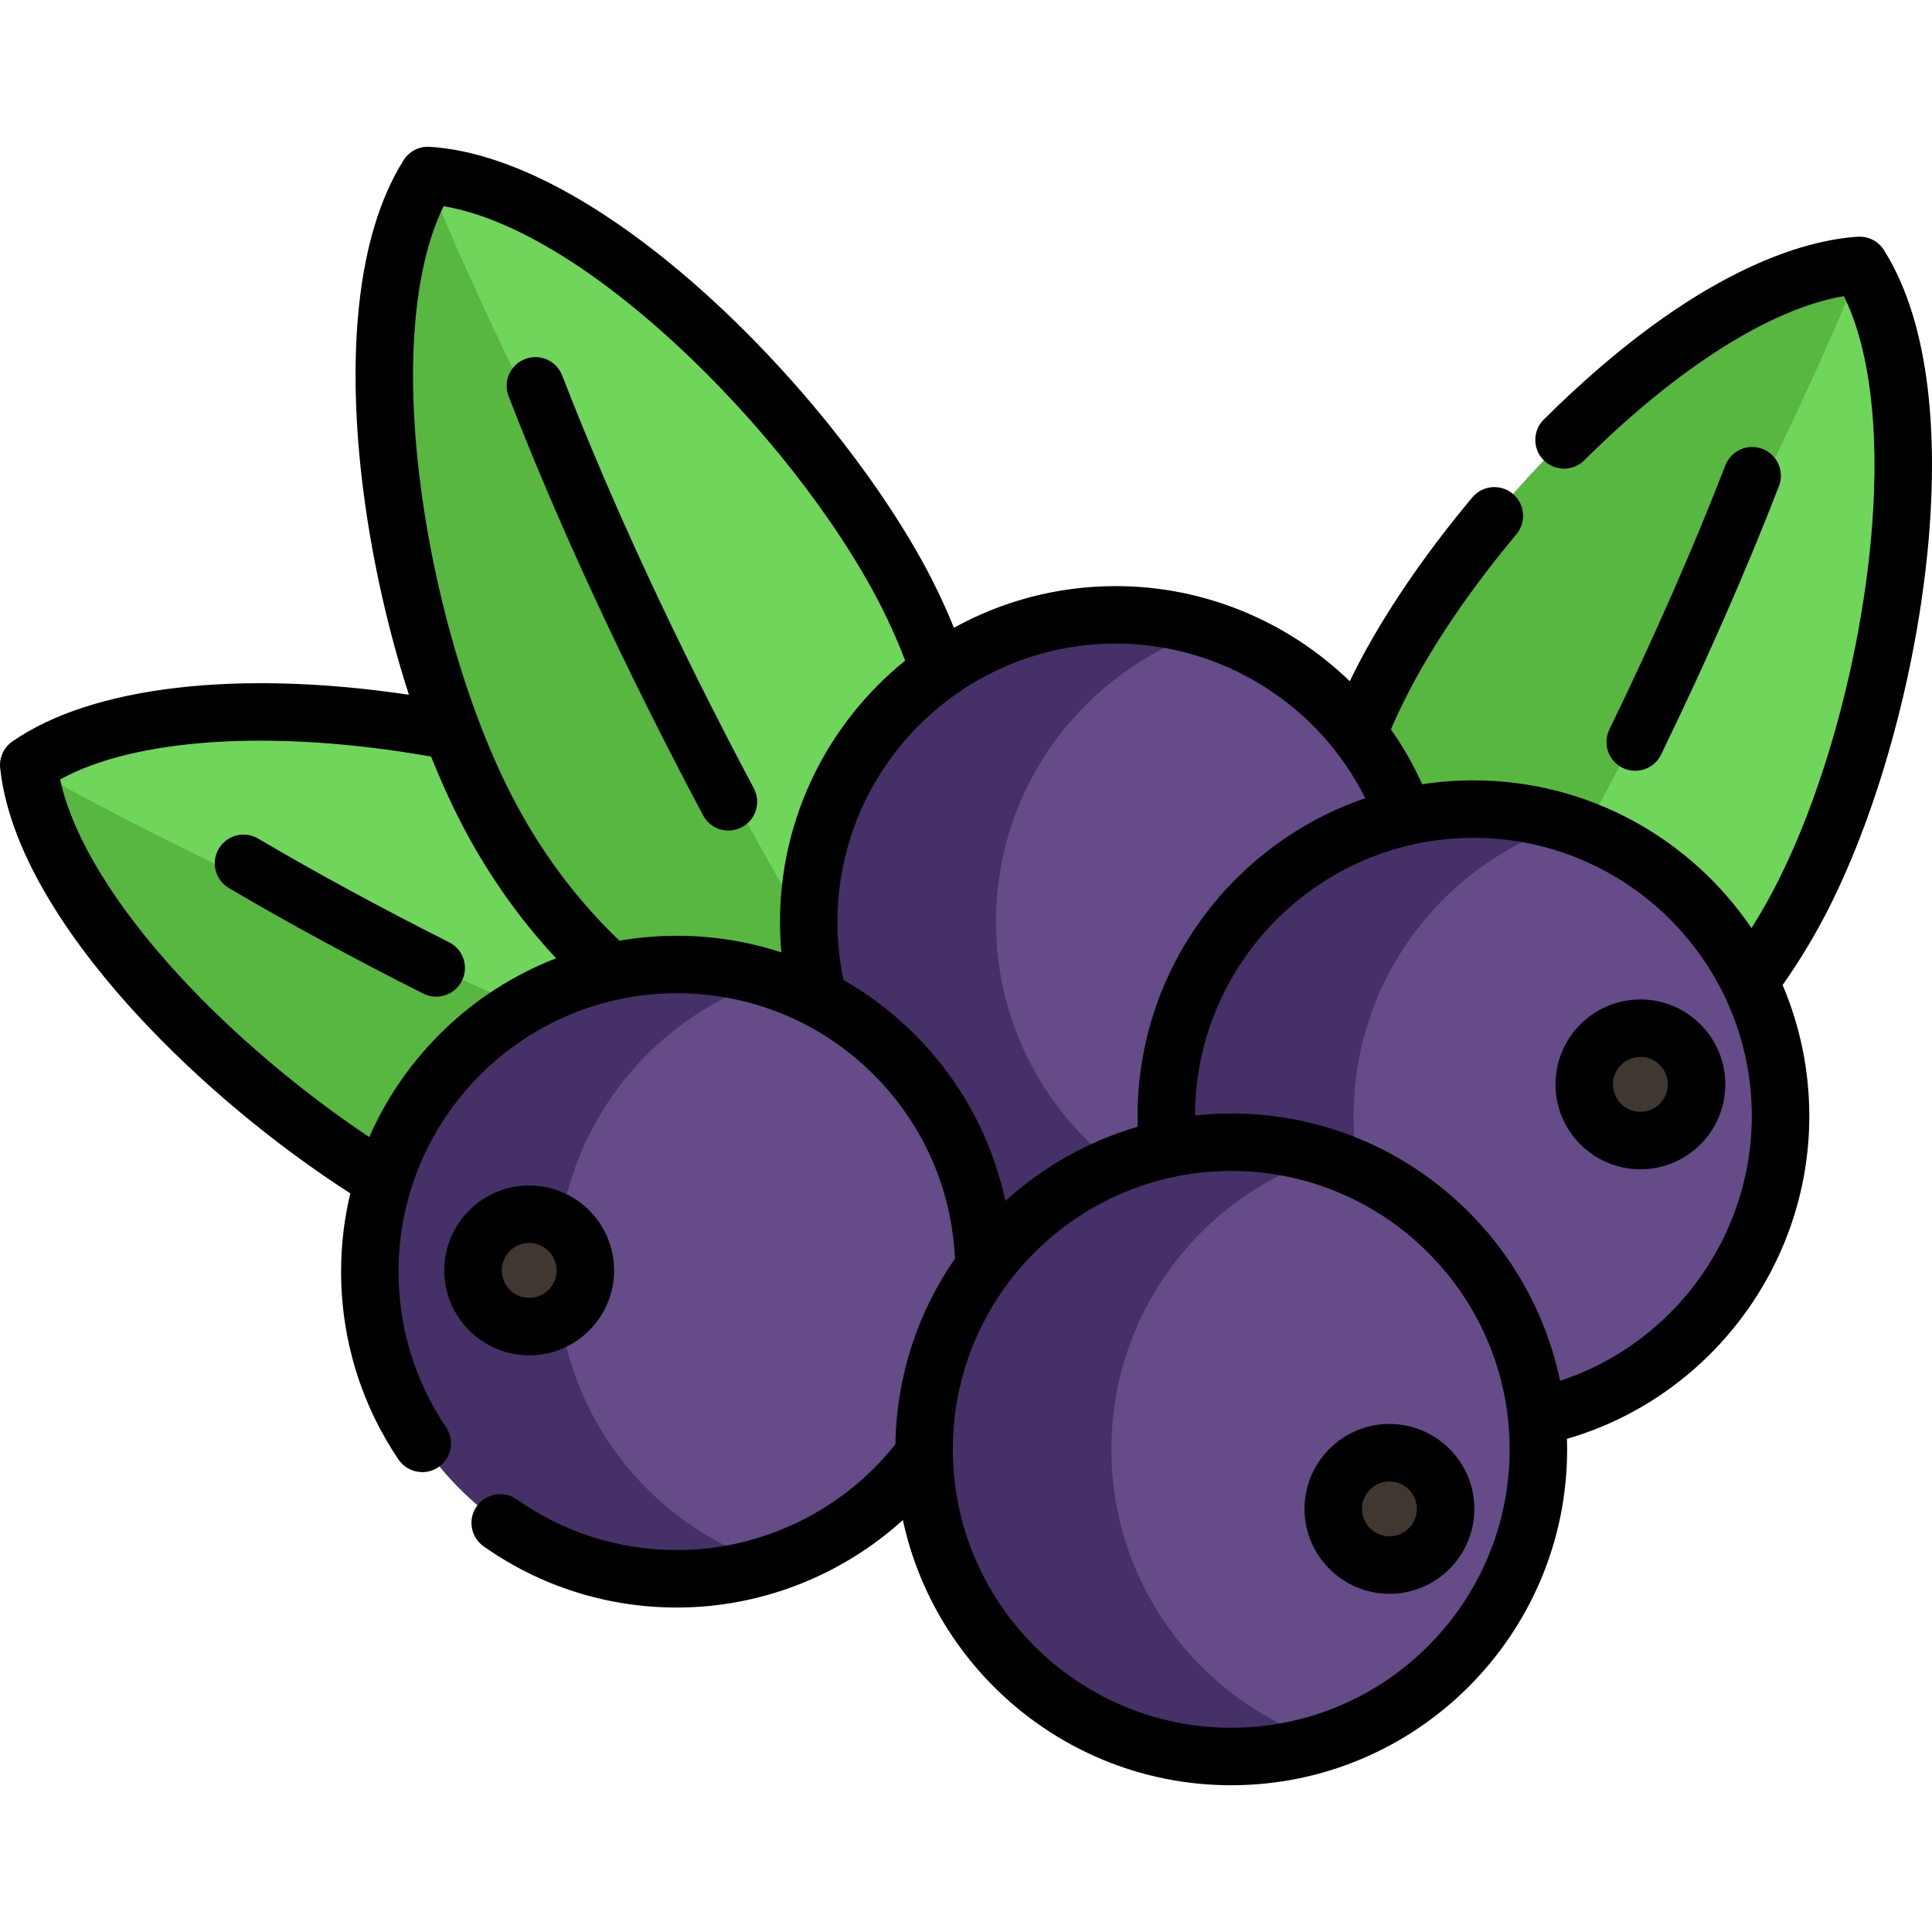 <?xml version="1.0" encoding="iso-8859-1"?>
<!-- Generator: Adobe Illustrator 19.0.0, SVG Export Plug-In . SVG Version: 6.00 Build 0)  -->
<svg xmlns="http://www.w3.org/2000/svg" xmlns:xlink="http://www.w3.org/1999/xlink" version="1.1" id="Layer_1" x="0px" y="0px" viewBox="0 0 504.127 504.127" style="enable-background:new 0 0 504.127 504.127;" xml:space="preserve" width="512" height="512">
<g>
	<g>
		<g>
			<path style="fill:#58B741;" d="M7.492,199.638c34.993-24.236,118.908-13.401,165.395,7.86     c34.558,15.807,59.93,42.632,72.538,72.761c0.421,0.967,0.821,1.939,1.198,2.916c3.297,8.485,5.592,17.203,6.79,25.985     c0.141,1.049,0.275,2.104,0.388,3.149c-34.999,24.228-85.716,28.579-132.203,7.318c-25.858-11.839-56.851-34.535-80.046-59.64     C23.049,239.956,9.52,218.412,7.492,199.638z"/>
			<path style="fill:#70D65B;" d="M7.492,199.638c34.993-24.236,118.908-13.401,165.395,7.86     c34.558,15.807,59.93,42.632,72.538,72.761c0.421,0.967,0.821,1.939,1.198,2.916c3.297,8.485,5.592,17.203,6.79,25.985     C178.641,285.288,29.61,214.858,7.492,199.638z"/>
		</g>
		<g>
			<path style="fill:#58B741;" d="M111.657,45.792c42.48,2.71,101.56,63.28,124.82,108.8c17.29,33.84,20.54,70.62,11.73,102.07     c-0.27,1.02-0.56,2.03-0.87,3.03c-2.68,8.7-6.29,16.96-10.8,24.59c-0.54,0.91-1.09,1.82-1.65,2.71     c-42.48-2.72-84.95-30.78-108.21-76.3c-12.93-25.33-23.15-62.36-25.76-96.44C98.837,87.062,101.597,61.772,111.657,45.792z"/>
			<path style="fill:#70D65B;" d="M111.657,45.792c42.48,2.71,101.56,63.28,124.82,108.8c17.29,33.84,20.54,70.62,11.73,102.07     c-0.27,1.02-0.56,2.03-0.87,3.03c-2.68,8.7-6.29,16.96-10.8,24.59C192.717,219.162,119.557,71.452,111.657,45.792z"/>
		</g>
		<g>
			<path style="fill:#70D65B;" d="M485.245,69.249c-42.48,2.71-101.56,63.28-124.82,108.8c-17.29,33.84-20.54,70.62-11.73,102.07     c0.27,1.02,0.56,2.03,0.87,3.03c2.68,8.7,6.29,16.96,10.8,24.59c0.54,0.91,1.09,1.82,1.65,2.71     c42.48-2.72,84.95-30.78,108.21-76.3c12.93-25.33,23.15-62.36,25.76-96.44C498.065,110.519,495.305,85.229,485.245,69.249z"/>
			<path style="fill:#58B741;" d="M485.245,69.249c-42.48,2.71-101.56,63.28-124.82,108.8c-17.29,33.84-20.54,70.62-11.73,102.07     c0.27,1.02,0.56,2.03,0.87,3.03c2.68,8.7,6.29,16.96,10.8,24.59C404.185,242.619,477.345,94.909,485.245,69.249z"/>
		</g>
		<g>
			<path style="fill:#463068;" d="M371.301,240.579c0,35.75-23.4,66.02-55.71,76.35c-7.7,2.47-15.91,3.8-24.43,3.8     c-44.27,0-80.15-35.88-80.15-80.15c0-44.26,35.88-80.14,80.15-80.14c8.52,0,16.73,1.33,24.43,3.8     C347.901,174.569,371.301,204.839,371.301,240.579z"/>
			<path style="fill:#654B87;" d="M371.301,240.579c0,35.75-23.4,66.02-55.71,76.35c-32.31-10.33-55.71-40.6-55.71-76.35     c0-35.74,23.4-66.01,55.71-76.34C347.901,174.569,371.301,204.839,371.301,240.579z"/>
		</g>
		<g>
			<path style="fill:#463068;" d="M464.615,291.269c0,35.75-23.4,66.02-55.71,76.35c-7.7,2.47-15.91,3.8-24.43,3.8     c-44.27,0-80.15-35.88-80.15-80.15c0-44.26,35.88-80.14,80.15-80.14c8.52,0,16.73,1.33,24.43,3.8     C441.215,225.259,464.615,255.529,464.615,291.269z"/>
			<path style="fill:#654B87;" d="M464.615,291.269c0,35.75-23.4,66.02-55.71,76.35c-32.31-10.33-55.71-40.6-55.71-76.35     c0-35.74,23.4-66.01,55.71-76.34C441.215,225.259,464.615,255.529,464.615,291.269z"/>
		</g>
		<g>
			<path style="fill:#463068;" d="M256.781,331.814c0,35.75-23.4,66.02-55.71,76.35c-7.7,2.47-15.91,3.8-24.43,3.8     c-44.27,0-80.15-35.88-80.15-80.15c0-44.26,35.88-80.14,80.15-80.14c8.52,0,16.73,1.33,24.43,3.8     C233.381,265.804,256.781,296.074,256.781,331.814z"/>
			<path style="fill:#654B87;" d="M256.781,331.814c0,35.75-23.4,66.02-55.71,76.35c-32.31-10.33-55.71-40.6-55.71-76.35     c0-35.74,23.4-66.01,55.71-76.34C233.381,265.804,256.781,296.074,256.781,331.814z"/>
		</g>
		<g>
			<path style="fill:#463068;" d="M401.421,378.184c0,35.75-23.4,66.02-55.71,76.35c-7.7,2.47-15.91,3.8-24.43,3.8     c-44.27,0-80.15-35.88-80.15-80.15c0-44.26,35.88-80.14,80.15-80.14c8.52,0,16.73,1.33,24.43,3.8     C378.02,312.175,401.421,342.445,401.421,378.184z"/>
			<path style="fill:#654B87;" d="M401.421,378.184c0,35.75-23.4,66.02-55.71,76.35c-32.31-10.33-55.71-40.6-55.71-76.35     c0-35.74,23.4-66.01,55.71-76.34C378.02,312.175,401.421,342.445,401.421,378.184z"/>
		</g>
		<g>
			<circle style="fill:#3F3730;" cx="138.084" cy="331.494" r="14.661"/>
		</g>
		<g>
			<circle style="fill:#3F3730;" cx="362.554" cy="393.72" r="14.661"/>
		</g>
		<g>
			<circle style="fill:#3F3730;" cx="428.038" cy="282.951" r="14.661"/>
		</g>
	</g>
	<g>
		<path d="M117.2,245.874c-17.78-8.955-34.554-18.061-49.854-27.063c-3.571-2.101-8.168-0.91-10.268,2.661    c-2.101,3.57-0.909,8.167,2.66,10.267c15.581,9.167,32.644,18.431,50.714,27.532c1.083,0.545,2.233,0.803,3.368,0.803    c2.743,0,5.386-1.511,6.704-4.128C122.388,252.246,120.9,247.737,117.2,245.874z"/>
		<path d="M146.695,97.968c-1.496-3.862-5.838-5.779-9.703-4.285c-3.862,1.496-5.781,5.84-4.285,9.703    c13.086,33.785,30.159,70.576,50.745,109.351c1.347,2.538,3.944,3.984,6.631,3.984c1.186,0,2.39-0.282,3.51-0.877    c3.659-1.942,5.05-6.483,3.107-10.142C176.392,167.45,159.568,131.203,146.695,97.968z"/>
		<path d="M426.683,201.126c2.782,0,5.455-1.555,6.752-4.225c11.882-24.467,22.23-48.038,30.76-70.058    c1.496-3.862-0.423-8.206-4.285-9.702c-3.863-1.498-8.207,0.423-9.703,4.285c-8.38,21.637-18.563,44.826-30.264,68.923    c-1.81,3.726-0.256,8.213,3.47,10.023C424.468,200.883,425.584,201.126,426.683,201.126z"/>
		<path d="M491.584,65.254c-1.464-2.322-4.064-3.656-6.821-3.484c-13.545,0.864-42.201,8.21-81.937,47.699    c-2.938,2.92-2.952,7.668-0.032,10.606c2.92,2.938,7.669,2.952,10.606,0.033c24.461-24.309,48.815-39.651,67.738-42.831    c6.691,13.556,9.301,34.54,7.363,59.854c-2.487,32.475-12.051,68.34-24.96,93.601c-1.997,3.909-4.177,7.728-6.51,11.435    c-15.777-23.242-42.415-38.543-72.561-38.543c-4.54,0-9.001,0.347-13.357,1.016c-2.283-5.069-5.027-9.854-8.166-14.317    c1.292-3.001,2.678-5.97,4.151-8.857c6.78-13.27,16.665-27.811,28.588-42.052c2.659-3.176,2.239-7.906-0.937-10.565    c-3.177-2.66-7.906-2.24-10.565,0.936c-12.633,15.089-23.16,30.601-30.445,44.861c-0.524,1.027-1.035,2.064-1.539,3.106    c-16.051-15.54-37.821-24.818-61.04-24.818c-15.307,0-29.708,3.949-42.244,10.876c-1.736-4.262-3.644-8.489-5.757-12.629    C220.113,106.07,159.119,41.307,112.138,38.31c-2.739-0.177-5.361,1.164-6.824,3.489c-12.866,20.438-13.558,50.988-11.872,73.018    c1.68,21.931,6.444,45.374,13.25,66.465c-44.526-6.617-82.609-2.248-103.46,12.185c-2.259,1.564-3.482,4.238-3.188,6.969    c2.583,24.006,21.001,48.4,36,64.639c15.831,17.125,35.331,33.416,55.365,46.319c-1.57,6.555-2.407,13.391-2.407,20.42    c0,17.564,5.177,34.512,14.972,49.013c1.449,2.146,3.813,3.303,6.222,3.303c1.444,0,2.904-0.417,4.191-1.286    c3.433-2.318,4.335-6.98,2.017-10.413C108.288,360.42,104,346.375,104,331.815c0-40.054,32.587-72.64,72.641-72.64    c19.215,0,37.331,7.429,51.01,20.919c13.114,12.933,20.695,30.016,21.532,48.315c-9.561,13.805-15.262,30.472-15.534,48.435    c-13.733,17.337-34.861,27.621-57.007,27.621c-15.073,0-29.526-4.572-41.798-13.223c-3.387-2.387-8.064-1.577-10.451,1.809    c-2.387,3.385-1.577,8.064,1.809,10.451c14.813,10.443,32.256,15.963,50.44,15.963c21.886,0,42.944-8.326,58.95-22.829    c8.496,39.499,43.685,69.197,85.685,69.197c48.327,0,87.645-39.317,87.645-87.645c0-0.918-0.019-1.832-0.047-2.743    c37.005-10.717,63.238-45.113,63.238-84.181c0-12.139-2.482-23.709-6.964-34.231c4.348-6.179,8.295-12.709,11.753-19.476    c13.753-26.913,23.93-64.955,26.56-99.281C505.146,116.23,504.455,85.665,491.584,65.254z M96.351,296.702    c-17.741-11.827-35.357-26.734-49.291-41.806c-17.221-18.645-28.193-36.721-31.363-51.514    c19.822-10.889,55.973-13.16,96.788-5.967c2.355,5.901,4.869,11.499,7.517,16.681c6.791,13.295,15.211,25.339,25.103,35.952    C123.312,258.481,105.709,275.386,96.351,296.702z M161.643,245.464c-11.382-10.884-20.889-23.713-28.283-38.192    c-12.909-25.259-22.474-61.125-24.961-93.6c-1.937-25.298,0.675-46.284,7.368-59.857c16.996,2.837,38.229,15.393,60.431,35.839    c22.096,20.348,42.135,45.9,53.604,68.35c2.399,4.701,4.54,9.515,6.394,14.367c-19.913,16.081-32.674,40.683-32.674,68.213    c0,2.649,0.124,5.29,0.359,7.916c-8.687-2.831-17.85-4.326-27.239-4.326C171.528,244.174,166.518,244.619,161.643,245.464z     M220.102,255.695c-1.044-4.938-1.581-10.005-1.581-15.11c0-40.059,32.586-72.65,72.64-72.65    c27.706,0,52.931,15.926,65.087,40.353c-34.526,11.772-59.427,44.521-59.427,82.977c0,0.911,0.019,1.826,0.047,2.742    c-13,3.775-24.765,10.483-34.523,19.363c-3.533-16.579-11.824-31.79-24.161-43.956    C232.701,264.007,226.618,259.427,220.102,255.695z M321.276,450.833c-40.057,0-72.645-32.588-72.645-72.645    c0-40.056,32.588-72.645,72.645-72.645s72.645,32.588,72.645,72.645C393.92,418.245,361.332,450.833,321.276,450.833z     M407.083,360.302c-8.281-39.779-43.608-69.759-85.807-69.759c-3.193,0-6.344,0.176-9.45,0.511    c0.114-39.957,32.656-72.43,72.645-72.43c40.054,0,72.64,32.586,72.64,72.64C457.111,322.806,436.487,350.669,407.083,360.302z"/>
		<path d="M160.244,331.494c0-12.219-9.941-22.161-22.16-22.161s-22.16,9.941-22.16,22.161s9.941,22.16,22.16,22.16    S160.244,343.713,160.244,331.494z M130.924,331.494c0-3.948,3.212-7.161,7.16-7.161s7.16,3.212,7.16,7.161s-3.212,7.16-7.16,7.16    S130.924,335.442,130.924,331.494z"/>
		<path d="M340.394,393.72c0,12.219,9.941,22.161,22.16,22.161c12.22,0,22.161-9.941,22.161-22.161s-9.941-22.161-22.161-22.161    C350.335,371.559,340.394,381.501,340.394,393.72z M369.715,393.72c0,3.948-3.213,7.161-7.161,7.161s-7.16-3.212-7.16-7.161    s3.212-7.161,7.16-7.161S369.715,389.772,369.715,393.72z"/>
		<path d="M405.878,282.951c0,12.219,9.941,22.161,22.16,22.161s22.16-9.941,22.16-22.161s-9.941-22.161-22.16-22.161    S405.878,270.732,405.878,282.951z M435.198,282.951c0,3.948-3.212,7.161-7.16,7.161s-7.16-3.212-7.16-7.161    s3.212-7.161,7.16-7.161S435.198,279.003,435.198,282.951z"/>
	</g>
</g>















</svg>
